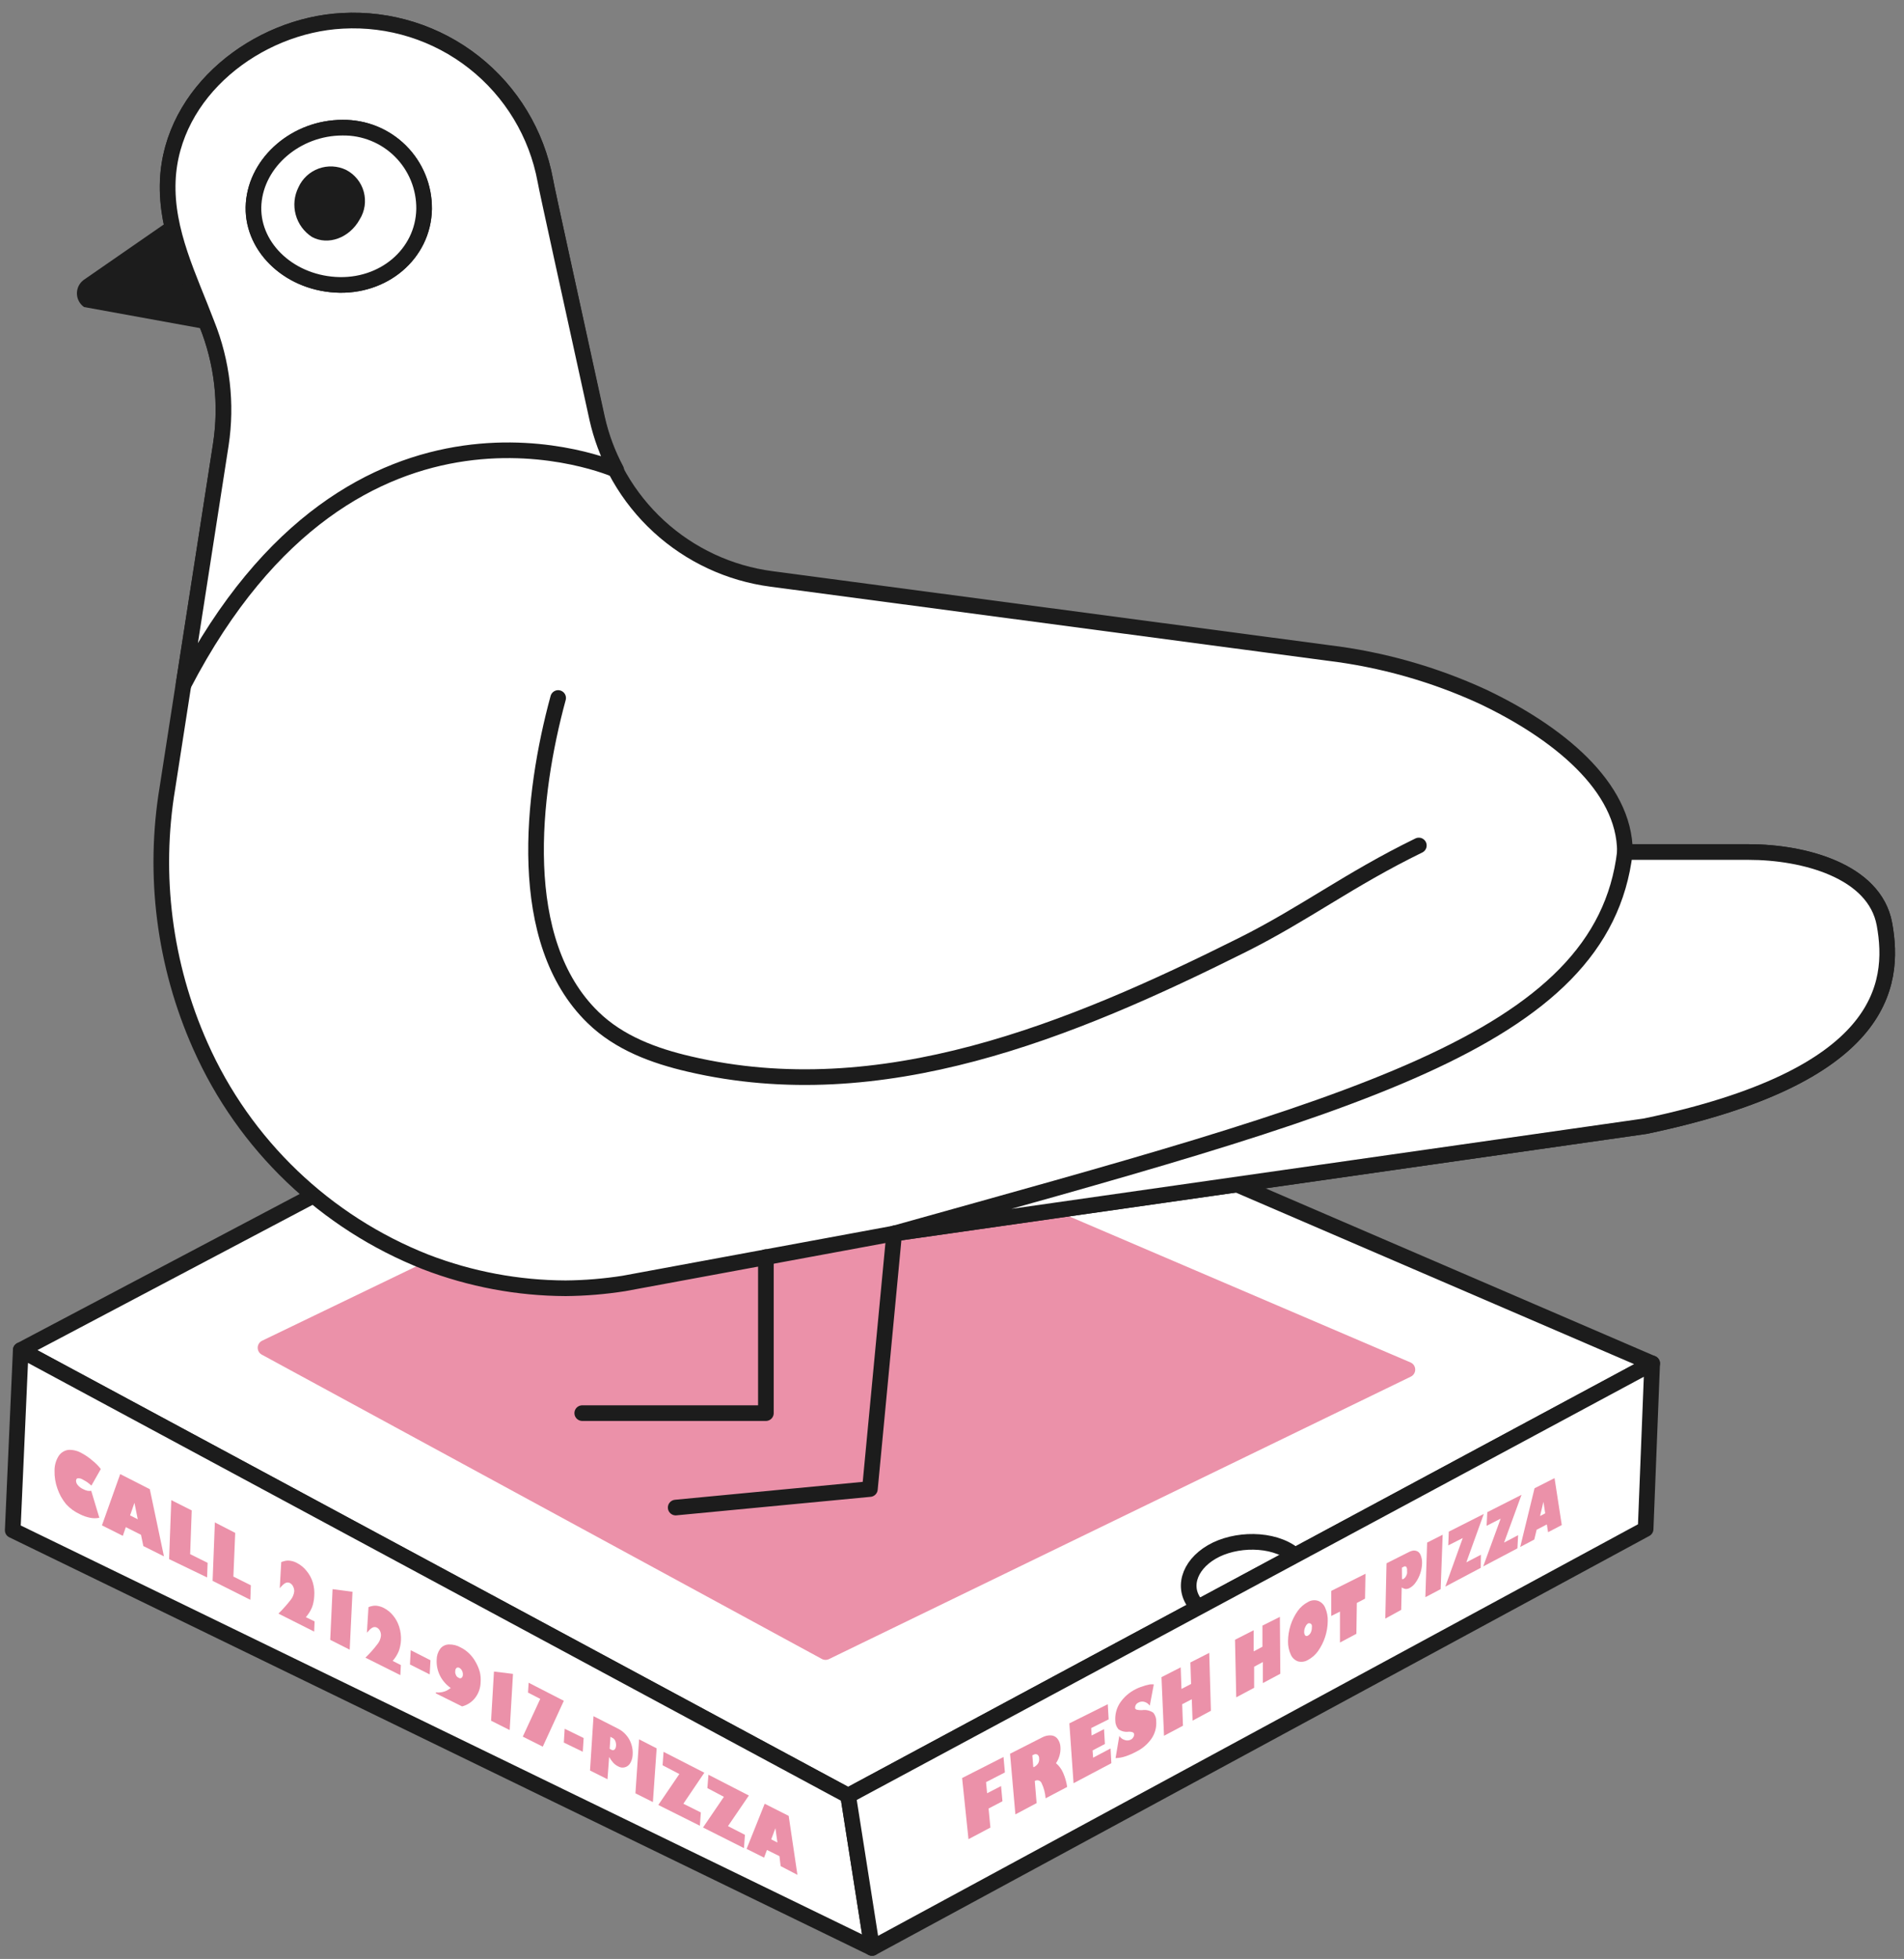 <?xml version="1.0" encoding="UTF-8" standalone="no"?><svg width='141' height='145' viewBox='0 0 141 145' fill='none' xmlns='http://www.w3.org/2000/svg'>
<rect x="0" y="0" width="141" height="145" fill="#808080" stroke="none"/>
<g clip-path='url(#clip0_38_343)'>
<g clip-path='url(#clip1_38_343)'>
<g clip-path='url(#clip2_38_343)'>
<path d='M62.81 132.916L1.536 99.935L54.785 71.83L122.351 100.918L62.81 132.916Z' fill='white' stroke='#1C1C1C' stroke-width='1.158' stroke-linecap='round' stroke-linejoin='round'/>
<path d='M64.582 144.188L0.941 113.27L1.536 99.936L62.81 132.917L64.582 144.188Z' fill='white' stroke='#1C1C1C' stroke-width='1.158' stroke-linecap='round' stroke-linejoin='round'/>
<path d='M121.866 113.179L64.582 144.188L62.81 132.916L122.351 100.918L121.866 113.179Z' fill='white' stroke='#1C1C1C' stroke-width='1.158' stroke-linecap='round' stroke-linejoin='round'/>
<path d='M74.314 130.051L74.418 131.195L73.021 131.913L73.099 132.735L74.133 132.204L74.237 133.329L73.209 133.866L73.344 135.276L71.721 136.136L71.249 131.609L74.314 130.051Z' fill='#EB91A9'/>
<path d='M77.166 128.609C77.375 128.492 77.613 128.438 77.852 128.454C77.947 128.461 78.039 128.489 78.121 128.536C78.204 128.583 78.275 128.648 78.33 128.725C78.453 128.9 78.523 129.107 78.531 129.32C78.545 129.527 78.523 129.735 78.466 129.935C78.412 130.14 78.322 130.335 78.201 130.51C78.427 130.702 78.606 130.943 78.725 131.215C78.873 131.551 78.976 131.906 79.029 132.269L77.431 133.11C77.405 132.715 77.302 132.328 77.128 131.972C77.107 131.927 77.077 131.888 77.039 131.856C77.002 131.824 76.958 131.801 76.911 131.787C76.864 131.774 76.814 131.77 76.766 131.778C76.717 131.785 76.671 131.803 76.63 131.83L76.765 133.466L75.194 134.3L74.799 129.812L77.166 128.609ZM76.52 130.801H76.558C76.686 130.741 76.796 130.647 76.875 130.53C76.942 130.417 76.97 130.285 76.953 130.155C76.956 130.103 76.946 130.052 76.926 130.005C76.906 129.958 76.875 129.916 76.837 129.883C76.793 129.855 76.743 129.84 76.691 129.84C76.639 129.84 76.589 129.855 76.546 129.883L76.449 129.928L76.52 130.801Z' fill='#EB91A9'/>
<path d='M82.036 126.146L82.101 127.265L80.807 127.912L80.84 128.462L81.758 127.99L81.823 129.089L80.911 129.567L80.95 130.104L82.243 129.419L82.301 130.512L79.501 131.993L79.191 127.563L82.036 126.146Z' fill='#EB91A9'/>
<path d='M84.112 125.028C84.222 124.969 84.337 124.919 84.455 124.879L84.817 124.756L85.159 124.678C85.254 124.67 85.349 124.67 85.444 124.678L85.147 126.25C85.049 126.117 84.91 126.019 84.752 125.972C84.678 125.95 84.6 125.943 84.524 125.952C84.447 125.961 84.373 125.985 84.306 126.024C84.225 126.06 84.157 126.121 84.112 126.198C84.074 126.263 84.056 126.337 84.06 126.412C84.06 126.483 84.105 126.528 84.189 126.554C84.311 126.578 84.434 126.589 84.558 126.586C84.857 126.536 85.164 126.606 85.412 126.78C85.557 126.964 85.633 127.193 85.625 127.427C85.651 127.871 85.531 128.312 85.282 128.681C84.99 129.103 84.593 129.441 84.131 129.664C83.883 129.799 83.623 129.911 83.355 130.001C83.115 130.083 82.865 130.128 82.612 130.136L82.89 128.494C82.986 128.642 83.133 128.75 83.303 128.798C83.377 128.824 83.456 128.833 83.534 128.827C83.612 128.82 83.688 128.797 83.756 128.759C83.826 128.721 83.884 128.665 83.924 128.597C83.966 128.534 83.989 128.46 83.989 128.384C83.989 128.349 83.978 128.315 83.959 128.286C83.939 128.257 83.911 128.235 83.879 128.222C83.778 128.186 83.669 128.172 83.562 128.183C83.302 128.214 83.039 128.147 82.825 127.996C82.671 127.816 82.589 127.586 82.592 127.349C82.566 126.893 82.686 126.44 82.935 126.056C83.23 125.615 83.636 125.26 84.112 125.028Z' fill='#EB91A9'/>
<path d='M87.436 123.417L87.494 125.015L88.205 124.646L88.154 123.055L89.55 122.344L89.673 126.631L88.315 127.362L88.257 125.778L87.546 126.146L87.604 127.737L86.201 128.481L86.013 124.142L87.436 123.417Z' fill='#EB91A9'/>
<path d='M92.842 120.669V122.234L93.489 121.891V120.326L94.782 119.68L94.814 123.89L93.521 124.582V123.023L92.874 123.372V124.931L91.549 125.636L91.458 121.374L92.842 120.669Z' fill='#EB91A9'/>
<path d='M96.865 118.579C96.976 118.512 97.101 118.469 97.23 118.455C97.36 118.44 97.491 118.454 97.615 118.495C97.733 118.54 97.841 118.61 97.931 118.699C98.021 118.788 98.092 118.895 98.138 119.013C98.275 119.322 98.339 119.658 98.326 119.996C98.316 120.794 98.063 121.569 97.602 122.22C97.409 122.489 97.156 122.71 96.865 122.867C96.755 122.933 96.634 122.977 96.507 122.996C96.38 123.015 96.251 123.008 96.127 122.977C96.008 122.935 95.899 122.87 95.807 122.784C95.714 122.698 95.641 122.595 95.591 122.479C95.447 122.169 95.376 121.831 95.384 121.49C95.387 121.088 95.45 120.689 95.571 120.306C95.693 119.923 95.874 119.56 96.108 119.233C96.306 118.959 96.565 118.735 96.865 118.579ZM96.58 120.785C96.573 120.884 96.603 120.983 96.664 121.063C96.693 121.085 96.728 121.098 96.764 121.098C96.801 121.098 96.836 121.085 96.865 121.063C96.955 121.01 97.027 120.931 97.072 120.836C97.124 120.723 97.15 120.599 97.149 120.474C97.157 120.421 97.157 120.366 97.149 120.313C97.141 120.271 97.121 120.233 97.091 120.203C97.066 120.179 97.034 120.163 97 120.157C96.962 120.148 96.922 120.148 96.884 120.157C96.794 120.211 96.723 120.293 96.683 120.39C96.616 120.511 96.58 120.646 96.58 120.785Z' fill='#EB91A9'/>
<path d='M101.12 116.49L101.087 118.333L100.48 118.65L100.447 120.933L99.231 121.58V119.29L98.585 119.614V117.758L101.12 116.49Z' fill='#EB91A9'/>
<path d='M105.31 115.735C105.301 115.991 105.253 116.244 105.168 116.485C105.091 116.716 104.98 116.934 104.838 117.132C104.726 117.3 104.575 117.44 104.398 117.539C104.308 117.591 104.205 117.618 104.101 117.617C103.994 117.603 103.891 117.563 103.803 117.5L103.765 119.162L102.588 119.809L102.678 115.715L104.321 114.888C104.408 114.84 104.502 114.805 104.599 114.784C104.677 114.765 104.76 114.765 104.838 114.784C104.915 114.797 104.986 114.831 105.045 114.881C105.11 114.935 105.161 115.004 105.194 115.082C105.282 115.288 105.322 115.511 105.31 115.735ZM103.823 116.886H103.92C103.962 116.857 104.001 116.825 104.036 116.789C104.076 116.747 104.109 116.699 104.133 116.647C104.164 116.59 104.186 116.529 104.198 116.466C104.205 116.399 104.205 116.332 104.198 116.265C104.213 116.164 104.193 116.061 104.14 115.974C104.113 115.951 104.078 115.938 104.043 115.938C104.007 115.938 103.973 115.951 103.946 115.974L103.816 116.039L103.823 116.886Z' fill='#EB91A9'/>
<path d='M106.836 113.6L106.688 117.628L105.556 118.223L105.685 114.182L106.836 113.6Z' fill='#EB91A9'/>
<path d='M109.882 112.061L108.589 115.643L109.669 115.081L109.656 116.051L107.03 117.441L108.324 113.845L107.25 114.389L107.289 113.373L109.882 112.061Z' fill='#EB91A9'/>
<path d='M112.676 110.645L111.383 114.182L112.424 113.632L112.372 114.609L109.837 115.947L111.13 112.41L110.089 112.94L110.141 111.931L112.676 110.645Z' fill='#EB91A9'/>
<path d='M115.121 109.41L115.657 112.883L114.642 113.413L114.551 112.838L113.795 113.232L113.62 113.956L112.579 114.506L113.64 110.16L115.121 109.41ZM114.047 112.217L114.429 112.016L114.299 111.163L114.047 112.217Z' fill='#EB91A9'/>
<path d='M61.135 122.285L19.663 99.761L57.636 81.453L104.224 101.378L61.135 122.285Z' fill='#EB91A9' stroke='#EB91A9' stroke-width='1.158' stroke-linecap='round' stroke-linejoin='round'/>
<path d='M88.645 118.876C87.501 117.634 87.998 115.895 89.732 114.88C91.465 113.864 94.258 113.832 95.797 115.054' stroke='#1C1C1C' stroke-width='1.158' stroke-linecap='round' stroke-linejoin='round'/>
<path d='M6.057 107.566C6.33 107.711 6.586 107.886 6.82 108.09C7.061 108.277 7.279 108.495 7.466 108.736L6.768 109.965C6.674 109.877 6.575 109.795 6.47 109.719C6.365 109.648 6.255 109.583 6.141 109.525C6.031 109.45 5.899 109.413 5.766 109.422C5.681 109.422 5.636 109.499 5.63 109.609C5.634 109.73 5.682 109.845 5.766 109.933C5.872 110.057 6.004 110.157 6.154 110.224C6.256 110.278 6.365 110.319 6.477 110.347C6.569 110.362 6.663 110.362 6.755 110.347L7.356 112.345C7.132 112.391 6.901 112.391 6.677 112.345C6.417 112.294 6.164 112.207 5.927 112.086C5.535 111.91 5.182 111.654 4.893 111.336C4.606 110.989 4.387 110.592 4.246 110.166C4.098 109.751 4.028 109.312 4.039 108.872C4.031 108.489 4.134 108.112 4.336 107.786C4.416 107.658 4.524 107.549 4.652 107.469C4.779 107.388 4.924 107.337 5.074 107.32C5.418 107.305 5.76 107.39 6.057 107.566Z' fill='#EB91A9'/>
<path d='M11.094 110.23L12.142 115.203L10.616 114.44L10.441 113.606L9.316 113.037L9.096 113.683L7.55 112.907L8.902 109.111L11.094 110.23ZM9.633 112.17L10.202 112.455L9.956 111.239L9.633 112.17Z' fill='#EB91A9'/>
<path d='M14.198 111.802L14.082 115.036L15.375 115.682L15.336 116.762L12.523 115.404L12.685 111.039L14.198 111.802Z' fill='#EB91A9'/>
<path d='M17.419 113.464L17.283 116.697L18.576 117.344L18.538 118.417L15.744 117.014L15.912 112.688L17.419 113.464Z' fill='#EB91A9'/>
<path d='M23.271 118.152C23.265 118.302 23.246 118.452 23.213 118.598C23.188 118.734 23.149 118.866 23.097 118.993C23.045 119.119 22.982 119.24 22.909 119.355C22.831 119.477 22.744 119.594 22.651 119.704L23.297 120.015L23.265 120.771L20.62 119.439C20.951 119.113 21.26 118.765 21.545 118.398C21.68 118.221 21.765 118.011 21.79 117.79C21.792 117.664 21.763 117.54 21.706 117.428C21.657 117.325 21.579 117.239 21.48 117.182C21.426 117.15 21.365 117.134 21.302 117.134C21.24 117.134 21.178 117.15 21.124 117.182C21.053 117.223 20.988 117.273 20.93 117.331C20.853 117.403 20.782 117.481 20.717 117.564L20.827 115.624L20.963 115.578L21.131 115.533C21.263 115.507 21.399 115.507 21.532 115.533C21.695 115.559 21.853 115.614 21.997 115.695C22.268 115.835 22.506 116.031 22.696 116.27C22.908 116.52 23.066 116.811 23.161 117.124C23.262 117.457 23.299 117.806 23.271 118.152Z' fill='#EB91A9'/>
<path d='M25.897 122.11L24.455 121.38L24.629 117.629L26.104 117.823L25.897 122.11Z' fill='#EB91A9'/>
<path d='M29.693 121.419C29.687 121.565 29.668 121.71 29.635 121.852C29.609 121.987 29.57 122.119 29.518 122.247C29.465 122.37 29.402 122.489 29.331 122.602C29.257 122.722 29.172 122.834 29.079 122.939L29.686 123.249L29.648 123.993L27.061 122.699C27.392 122.381 27.697 122.037 27.973 121.671C28.109 121.498 28.192 121.289 28.212 121.07C28.218 120.949 28.193 120.829 28.141 120.72C28.095 120.62 28.018 120.536 27.921 120.481C27.868 120.45 27.808 120.433 27.747 120.433C27.685 120.433 27.625 120.45 27.572 120.481C27.503 120.52 27.44 120.568 27.384 120.623L27.171 120.856L27.287 118.961L27.423 118.91L27.591 118.871C27.719 118.845 27.851 118.845 27.979 118.871C28.137 118.898 28.29 118.951 28.432 119.026C28.695 119.162 28.926 119.351 29.111 119.582C29.317 119.829 29.471 120.115 29.564 120.423C29.666 120.745 29.709 121.082 29.693 121.419Z' fill='#EB91A9'/>
<path d='M31.879 122.892L31.821 123.94L30.359 123.203L30.417 122.148L31.879 122.892Z' fill='#EB91A9'/>
<path d='M35.591 124.53C35.582 124.939 35.444 125.336 35.196 125.662C34.953 125.981 34.609 126.209 34.22 126.308L32.28 125.345V125.267C32.395 125.284 32.513 125.284 32.629 125.267C32.726 125.257 32.822 125.235 32.913 125.203C33 125.178 33.083 125.141 33.159 125.093C33.235 125.047 33.308 124.997 33.379 124.944C33.038 124.708 32.762 124.39 32.577 124.019C32.399 123.656 32.316 123.253 32.338 122.849C32.339 122.561 32.429 122.281 32.597 122.047C32.673 121.947 32.77 121.866 32.883 121.81C32.995 121.754 33.118 121.724 33.243 121.723C33.544 121.715 33.842 121.788 34.103 121.937C34.342 122.054 34.56 122.209 34.75 122.396C34.943 122.586 35.107 122.804 35.235 123.043C35.369 123.276 35.471 123.526 35.539 123.786C35.594 124.03 35.611 124.281 35.591 124.53ZM33.974 124.194C34.004 124.215 34.041 124.226 34.078 124.226C34.114 124.226 34.151 124.215 34.181 124.194C34.212 124.165 34.236 124.129 34.253 124.091C34.27 124.052 34.278 124.01 34.278 123.967C34.285 123.862 34.263 123.757 34.213 123.663C34.172 123.576 34.104 123.504 34.019 123.456C33.988 123.437 33.953 123.427 33.916 123.427C33.879 123.427 33.843 123.437 33.812 123.456C33.781 123.484 33.756 123.518 33.739 123.556C33.723 123.594 33.715 123.635 33.715 123.676C33.709 123.732 33.709 123.789 33.715 123.844C33.729 123.895 33.746 123.945 33.767 123.993C33.788 124.039 33.817 124.08 33.851 124.116C33.892 124.153 33.94 124.18 33.993 124.194H33.974Z' fill='#EB91A9'/>
<path d='M37.744 128.059L36.367 127.367L36.58 123.727L37.99 123.901L37.744 128.059Z' fill='#EB91A9'/>
<path d='M41.754 125.893L40.195 129.288L38.714 128.545L40.008 125.751L39.102 125.285L39.148 124.555L41.754 125.893Z' fill='#EB91A9'/>
<path d='M43.222 128.648L43.157 129.664L41.754 128.985L41.818 127.963L43.222 128.648Z' fill='#EB91A9'/>
<path d='M46.85 129.903C46.841 130.117 46.778 130.326 46.669 130.51C46.626 130.585 46.569 130.65 46.502 130.702C46.434 130.754 46.357 130.792 46.274 130.814C46.19 130.837 46.101 130.843 46.015 130.831C45.928 130.818 45.844 130.789 45.77 130.743C45.644 130.681 45.531 130.598 45.433 130.498C45.309 130.361 45.201 130.212 45.11 130.051L44.987 131.7L43.694 131.054L43.953 127.031L45.795 127.969C45.905 128.026 46.009 128.093 46.106 128.169C46.204 128.246 46.292 128.332 46.371 128.428C46.457 128.526 46.533 128.632 46.597 128.745C46.663 128.865 46.717 128.99 46.759 129.12C46.84 129.373 46.87 129.638 46.85 129.903ZM45.149 129.437C45.181 129.467 45.218 129.491 45.259 129.508C45.3 129.533 45.347 129.546 45.395 129.547C45.435 129.547 45.473 129.533 45.505 129.508C45.539 129.478 45.566 129.441 45.582 129.398C45.602 129.342 45.616 129.283 45.621 129.224C45.63 129.1 45.61 128.976 45.563 128.861C45.522 128.762 45.446 128.681 45.349 128.635L45.207 128.557L45.149 129.437Z' fill='#EB91A9'/>
<path d='M48.628 129.412L48.35 133.389L47.057 132.743L47.328 128.746L48.628 129.412Z' fill='#EB91A9'/>
<path d='M52.159 131.216L50.607 133.511L51.9 134.158L51.829 135.141L48.751 133.602L50.309 131.313L49.068 130.666L49.139 129.67L52.159 131.216Z' fill='#EB91A9'/>
<path d='M55.457 132.904L53.911 135.168L55.166 135.814L55.095 136.797L52.062 135.271L53.608 133.001L52.385 132.355L52.463 131.365L55.457 132.904Z' fill='#EB91A9'/>
<path d='M58.406 134.411L59.053 138.776L57.811 138.129L57.721 137.392L56.796 136.933L56.582 137.502L55.289 136.855L56.628 133.512L58.406 134.411ZM57.113 136.15L57.572 136.383L57.423 135.322L57.113 136.15Z' fill='#EB91A9'/>
<path d='M22.45 19.623L19.805 25.197L6.225 22.727C6.065 22.615 5.934 22.468 5.842 22.296C5.75 22.124 5.7 21.932 5.696 21.738C5.692 21.543 5.735 21.349 5.82 21.174C5.905 20.999 6.03 20.846 6.186 20.728L14.444 15.012L22.45 19.623Z' fill='#1C1C1C'/>
<path d='M66.218 91.302L121.833 83.361C139.41 79.694 140.393 73.014 139.552 68.409C138.828 64.439 133.538 63.068 129.509 63.068H120.333C120.333 58.192 115.315 54.182 109.798 51.563C106.176 49.899 102.316 48.808 98.358 48.33L57.132 42.852C54.018 42.444 51.105 41.086 48.79 38.962C46.476 36.839 44.872 34.053 44.198 30.985C42.4 22.656 40.46 13.874 40.383 13.363C39.745 9.902 37.866 6.792 35.1 4.616C32.333 2.439 28.868 1.347 25.354 1.542C19.055 1.872 12.698 6.786 12.42 13.383C12.265 17.153 14.004 20.561 15.317 23.988C16.452 26.809 16.809 29.881 16.352 32.887L12.401 58.302C11.321 64.775 12.168 71.423 14.839 77.418C18.089 84.738 24.089 90.485 31.543 93.417C34.845 94.686 38.351 95.344 41.89 95.357C43.334 95.344 44.776 95.225 46.203 95.001L66.218 91.302Z' fill='white' stroke='#1C1C1C' stroke-width='1.158' stroke-linejoin='round'/>
<path d='M66.218 91.303L121.833 83.361C139.41 79.695 140.393 73.014 139.552 68.41C138.828 64.439 133.538 63.068 129.509 63.068H120.333C118.664 77.186 99.891 81.894 66.218 91.303Z' fill='white' stroke='#1C1C1C' stroke-width='1.158' stroke-linecap='round' stroke-linejoin='round'/>
<path d='M45.634 34.782C45.634 34.782 26.311 26.219 13.591 50.684L16.358 32.887C16.815 29.881 16.458 26.809 15.324 23.988C14.03 20.561 12.271 17.153 12.426 13.383C12.698 6.761 19.055 1.872 25.354 1.542C28.868 1.347 32.333 2.439 35.1 4.616C37.866 6.792 39.745 9.902 40.383 13.363C40.46 13.874 42.4 22.656 44.224 30.985C44.522 32.308 44.996 33.585 45.634 34.782Z' fill='white' stroke='#1C1C1C' stroke-width='1.158' stroke-linejoin='round'/>
<path d='M31.407 15.477C31.342 18.801 28.393 21.297 24.83 21.077C21.267 20.858 18.551 18.148 18.783 15.057C19.016 11.966 21.959 9.45 25.36 9.45C26.156 9.438 26.946 9.585 27.684 9.884C28.422 10.182 29.092 10.625 29.656 11.187C30.22 11.749 30.665 12.418 30.966 13.155C31.266 13.892 31.416 14.681 31.407 15.477Z' fill='white' stroke='#1C1C1C' stroke-width='1.158' stroke-linejoin='round'/>
<path d='M31.407 15.477C31.342 18.801 28.393 21.297 24.83 21.077C21.267 20.858 18.551 18.148 18.783 15.057C19.016 11.966 21.959 9.45 25.36 9.45C26.156 9.438 26.946 9.585 27.684 9.884C28.422 10.182 29.092 10.625 29.656 11.187C30.22 11.749 30.665 12.418 30.966 13.155C31.266 13.892 31.416 14.681 31.407 15.477Z' fill='white' stroke='#1C1C1C' stroke-width='1.158' stroke-linejoin='round'/>
<path d='M25.638 12.58C25.955 12.745 26.233 12.974 26.457 13.252C26.681 13.53 26.845 13.851 26.938 14.196C27.032 14.54 27.053 14.9 27.001 15.253C26.948 15.606 26.824 15.944 26.634 16.247C25.871 17.624 24.293 18.187 23.103 17.54C22.513 17.159 22.084 16.573 21.899 15.895C21.714 15.217 21.786 14.495 22.101 13.867C22.245 13.547 22.451 13.259 22.709 13.02C22.966 12.781 23.268 12.597 23.598 12.477C23.928 12.357 24.278 12.304 24.628 12.322C24.979 12.339 25.322 12.427 25.638 12.58Z' fill='#1C1C1C'/>
<path d='M41.333 51.666C39.393 58.78 38.1 69.676 43.92 75.315C45.86 77.204 48.447 78.154 51.034 78.756C65.261 82.093 79.32 76.279 91.989 69.954C96.671 67.613 99.859 65.124 105.071 62.582' stroke='#1C1C1C' stroke-width='1.158' stroke-linecap='round' stroke-linejoin='round'/>
<path d='M66.218 91.303L64.42 110.218L50.038 111.589' stroke='#1C1C1C' stroke-width='1.158' stroke-linecap='round' stroke-linejoin='round'/>
<path d='M56.718 93.049V104.599H43.118' stroke='#1C1C1C' stroke-width='1.158' stroke-linecap='round' stroke-linejoin='round'/>
</g>
</g>
</g>
<defs>
<clipPath id='clip0_38_343'>
<rect width='140' height='143.83' fill='white' transform='translate(0.36 0.939)'/>
</clipPath>
<clipPath id='clip1_38_343'>
<rect width='140' height='143.83' fill='white' transform='translate(0.36 0.939)'/>
</clipPath>
<clipPath id='clip2_38_343'>
<rect width='139.989' height='143.83' fill='white' transform='translate(0.366 0.939)'/>
</clipPath>
</defs>
</svg>
